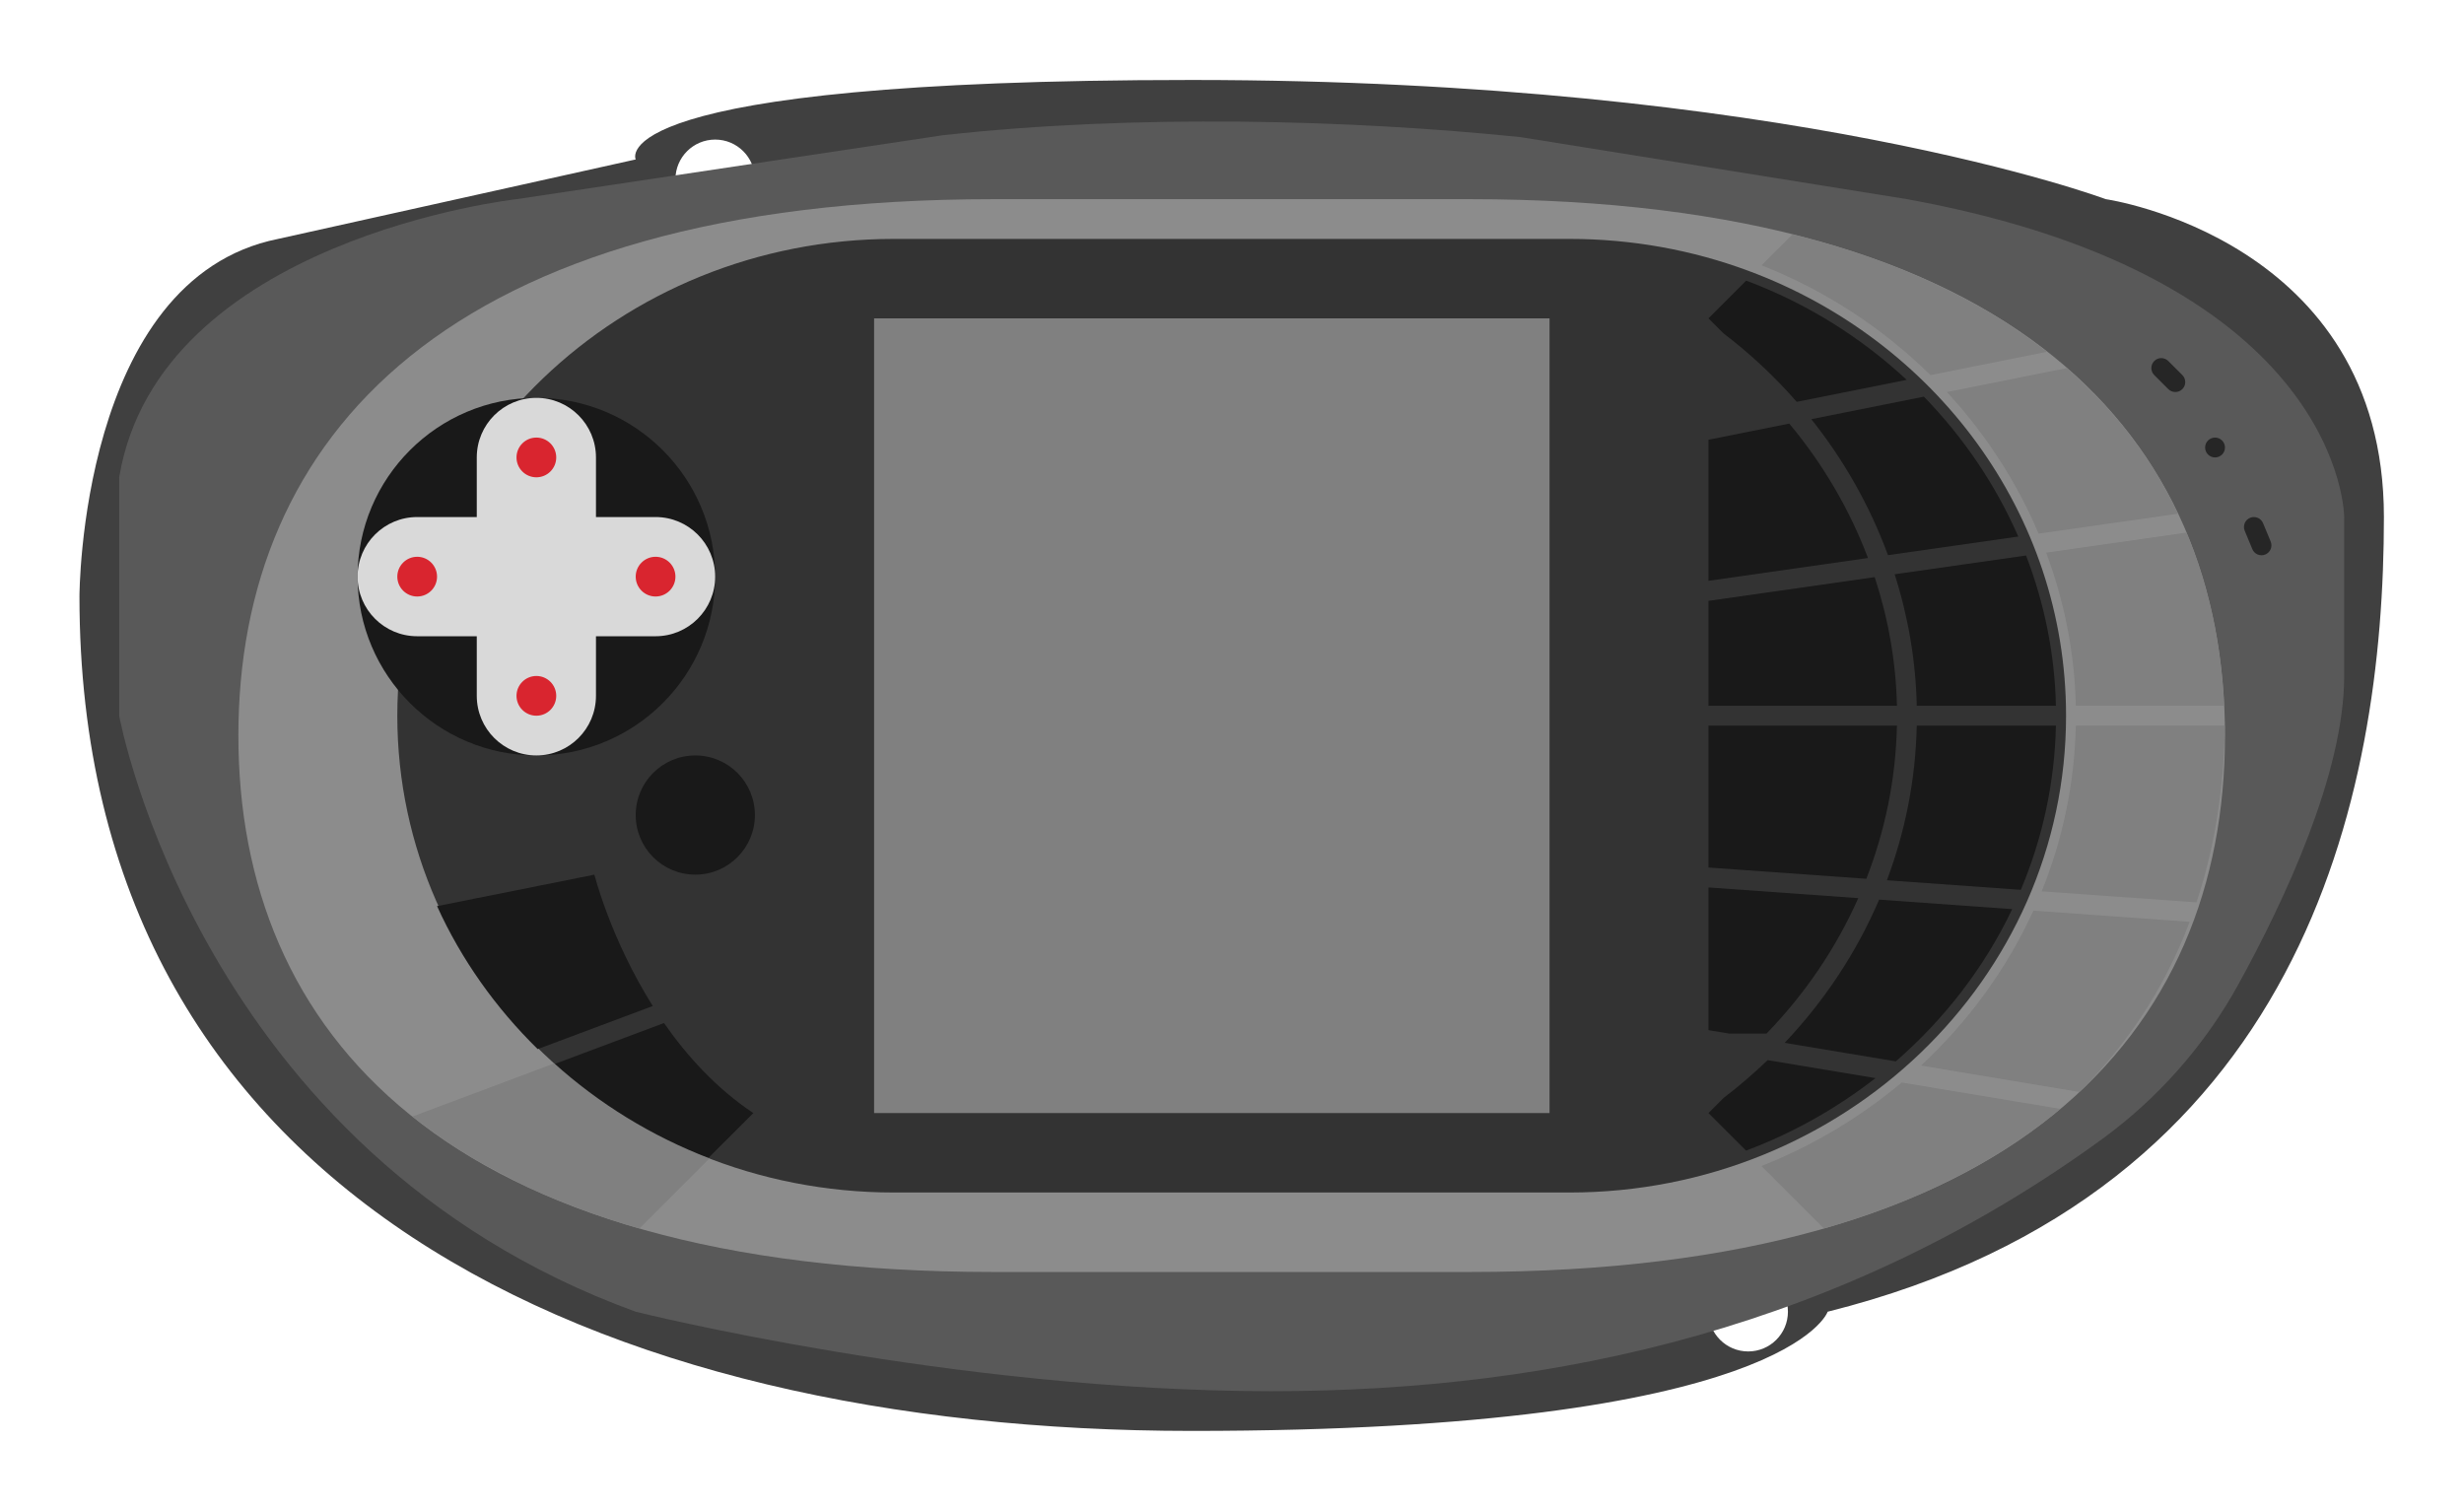 <?xml version="1.0" encoding="UTF-8" standalone="no"?>
<svg
   xmlns:dc="http://purl.org/dc/elements/1.1/"
   xmlns:cc="http://creativecommons.org/ns#"
   xmlns:rdf="http://www.w3.org/1999/02/22-rdf-syntax-ns#"
   xmlns:svg="http://www.w3.org/2000/svg"
   xmlns="http://www.w3.org/2000/svg"
   viewBox="0 0 330.667 202.667"
   height="202.667"
   width="330.667"
   xml:space="preserve"
   id="svg2"
   version="1.1"><defs
     id="defs6"><clipPath
       id="clipPath18"
       clipPathUnits="userSpaceOnUse"><path
         id="path16"
         d="M 0,256 H 256 V 0 H 0 Z" /></clipPath><clipPath
       id="clipPath26"
       clipPathUnits="userSpaceOnUse"><path
         id="path24"
         d="M 4,204 H 252 V 52 H 4 Z" /></clipPath></defs><g
     transform="matrix(1.333,0,0,-1.333,-5.333,272)"
     id="g10"><g
       id="g12"><g
         clip-path="url(#clipPath18)"
         id="g14"><g
           id="g20"><g
             id="g22" /><g
             id="g34"><g
               style="opacity:0.5"
               id="g32"
               clip-path="url(#clipPath26)"><g
                 id="g30"
                 transform="translate(124,204)"><path
                   id="path28"
                   style="fill:#ffffff;fill-opacity:1;fill-rule:nonzero;stroke:none"
                   d="m 0,0 c -20.529,0 -36.061,-0.934 -46.166,-2.776 -7.67,-1.398 -12.369,-3.302 -15.105,-6.2 l -32.388,-7.197 C -119.699,-21.467 -120,-58.427 -120,-60 c 0,-30.584 12.829,-55.198 37.1,-71.182 C -62.218,-144.801 -33.552,-152 0,-152 c 25.792,0 45.024,2.172 57.162,6.456 5.74,2.026 9.292,4.325 11.474,6.494 22.239,6.187 38.522,18.721 48.423,37.285 C 124.318,-88.152 128,-71.409 128,-52 c 0,18.074 -9.611,28.046 -17.674,33.229 -6.951,4.469 -13.789,6.071 -16.285,6.538 C 88.643,-10.349 56.421,0 0,0" /></g></g></g></g><g
           transform="translate(180,68)"
           id="g36"><path
             id="path38"
             style="fill:#404040;fill-opacity:1;fill-rule:nonzero;stroke:none"
             d="M 0,0 C -2.209,0 -4,1.791 -4,4 -4,6.209 -2.209,8 0,8 2.209,8 4,6.209 4,4 4,1.791 2.209,0 0,0 m -104,114 c -2.209,0 -4,1.791 -4,4 0,2.209 1.791,4 4,4 2.209,0 4,-1.791 4,-4 0,-2.209 -1.791,-4 -4,-4 m 140,2 c 0,0 -32,12 -92,12 -60,0 -56,-8 -56,-8 l -36,-8 c -20,-4 -20,-36 -20,-36 0,-60 52,-84 112,-84 60,0 64,12 64,12 48,12 56,52 56,80 0,28 -28,32 -28,32" /></g><g
           transform="translate(157.08,190.247)"
           id="g40"><path
             id="path42"
             style="fill:#595959;fill-opacity:1;fill-rule:nonzero;stroke:none"
             d="m 0,0 c -17.08,1.753 -38.844,2.336 -58.182,0.187 l -42.898,-6.434 c 0,0 -36,-4 -40,-28 v -24 c 0,0 8,-44 52,-60 0,0 32,-8 64,-8 28.85,0 57.699,6.502 83.617,25.37 5.68,4.133 10.372,9.477 13.758,15.632 4.647,8.451 10.625,21.219 10.625,30.998 v 16 c 0,0 0,24 -44,32 z" /></g><g
           transform="translate(152,184)"
           id="g44"><path
             id="path46"
             style="fill:#8c8c8c;fill-opacity:1;fill-rule:nonzero;stroke:none"
             d="m 0,0 h -48 c -55.229,0 -76,-24.177 -76,-54 0,-29.823 20.771,-54 76,-54 H 0 c 55.229,0 76,24.177 76,54 C 76,-24.177 55.229,0 0,0" /></g><g
           transform="translate(162,180)"
           id="g48"><path
             id="path50"
             style="fill:#333333;fill-opacity:1;fill-rule:nonzero;stroke:none"
             d="m 0,0 h -68 c -27.614,0 -50,-21.49 -50,-48 0,-26.51 22.386,-48 50,-48 H 0 c 27.614,0 50,21.49 50,48 0,20.418 -13.279,37.858 -32,44.795 C 12.415,-1.135 6.346,0 0,0" /></g><path
           id="path52"
           style="fill:#808080;fill-opacity:1;fill-rule:nonzero;stroke:none"
           d="m 92,92 h 68 v 80 H 92 Z" /><g
           transform="translate(76,146)"
           id="g54"><path
             id="path56"
             style="fill:#191919;fill-opacity:1;fill-rule:nonzero;stroke:none"
             d="m 0,0 c 0,-9.941 -8.059,-18 -18,-18 -9.941,0 -18,8.059 -18,18 0,9.941 8.059,18 18,18 C -8.059,18 0,9.941 0,0" /></g><g
           transform="translate(70,152)"
           id="g58"><path
             id="path60"
             style="fill:#d9d9d9;fill-opacity:1;fill-rule:nonzero;stroke:none"
             d="m 0,0 h -6 v 6 c 0,3.313 -2.687,6 -6,6 -3.313,0 -6,-2.687 -6,-6 V 0 h -6 c -3.313,0 -6,-2.687 -6,-6 0,-3.313 2.687,-6 6,-6 h 6 v -6 c 0,-3.313 2.687,-6 6,-6 3.313,0 6,2.687 6,6 v 6 h 6 c 3.313,0 6,2.687 6,6 0,3.313 -2.687,6 -6,6" /></g><g
           transform="translate(60,158)"
           id="g62"><path
             id="path64"
             style="fill:#d9252f;fill-opacity:1;fill-rule:nonzero;stroke:none"
             d="m 0,0 c 0,-1.104 -0.896,-2 -2,-2 -1.104,0 -2,0.896 -2,2 0,1.104 0.896,2 2,2 1.104,0 2,-0.896 2,-2" /></g><g
           transform="translate(60,134)"
           id="g66"><path
             id="path68"
             style="fill:#d9252f;fill-opacity:1;fill-rule:nonzero;stroke:none"
             d="m 0,0 c 0,-1.104 -0.896,-2 -2,-2 -1.104,0 -2,0.896 -2,2 0,1.104 0.896,2 2,2 1.104,0 2,-0.896 2,-2" /></g><g
           transform="translate(48,146)"
           id="g70"><path
             id="path72"
             style="fill:#d9252f;fill-opacity:1;fill-rule:nonzero;stroke:none"
             d="m 0,0 c 0,-1.104 -0.896,-2 -2,-2 -1.104,0 -2,0.896 -2,2 0,1.104 0.896,2 2,2 1.104,0 2,-0.896 2,-2" /></g><g
           transform="translate(72,146)"
           id="g74"><path
             id="path76"
             style="fill:#d9252f;fill-opacity:1;fill-rule:nonzero;stroke:none"
             d="m 0,0 c 0,-1.104 -0.896,-2 -2,-2 -1.104,0 -2,0.896 -2,2 0,1.104 0.896,2 2,2 1.104,0 2,-0.896 2,-2" /></g><g
           transform="translate(80,122)"
           id="g78"><path
             id="path80"
             style="fill:#191919;fill-opacity:1;fill-rule:nonzero;stroke:none"
             d="m 0,0 c 0,-3.313 -2.687,-6 -6,-6 -3.313,0 -6,2.687 -6,6 0,3.313 2.687,6 6,6 3.313,0 6,-2.687 6,-6" /></g><g
           transform="translate(58.134,98.438)"
           id="g82"><path
             id="path84"
             style="fill:#191919;fill-opacity:1;fill-rule:nonzero;stroke:none"
             d="M 0,0 11.585,4.338 C 7.328,11.101 5.708,17.562 5.708,17.562 L -10.134,14.394 C -7.685,9.004 -4.225,4.141 0,0" /></g><g
           transform="translate(70.849,101.062)"
           id="g86"><path
             id="path88"
             style="fill:#191919;fill-opacity:1;fill-rule:nonzero;stroke:none"
             d="m 0,0 -11.087,-4.151 c 4.483,-4.013 9.726,-7.254 15.513,-9.478 l 4.567,4.566 C 5.262,-6.574 2.305,-3.313 0,0" /></g><g
           transform="translate(59.803,96.999)"
           id="g90"><path
             id="path92"
             style="fill:#808080;fill-opacity:1;fill-rule:nonzero;stroke:none"
             d="m 0,0 -14.27,-5.343 c 1.984,-1.584 4.141,-3.073 6.499,-4.449 1.548,-0.852 3.256,-1.751 5.073,-2.646 3.423,-1.597 7.168,-3.002 11.275,-4.182 l 7.053,7.055 C 9.796,-7.323 4.507,-4.061 0,0" /></g><g
           transform="translate(176,131)"
           id="g94"><path
             id="path96"
             style="fill:#191919;fill-opacity:1;fill-rule:nonzero;stroke:none"
             d="m 0,0 v -14.283 l 15.893,-1.135 c 1.878,4.817 2.962,10.005 3.082,15.418 z" /></g><g
           transform="translate(212.981,133)"
           id="g98"><path
             id="path100"
             style="fill:#808080;fill-opacity:1;fill-rule:nonzero;stroke:none"
             d="M 0,0 H 14.934 C 14.637,6.142 13.413,12.01 11.141,17.436 L -2.984,15.418 C -1.156,10.53 -0.116,5.333 0,0" /></g><g
           transform="translate(196.97,133)"
           id="g102"><path
             id="path104"
             style="fill:#191919;fill-opacity:1;fill-rule:nonzero;stroke:none"
             d="M 0,0 H 14.01 C 13.892,5.239 12.844,10.342 11.002,15.129 L -2.227,13.239 C -0.87,8.996 -0.099,4.547 0,0" /></g><g
           transform="translate(176,133)"
           id="g106"><path
             id="path108"
             style="fill:#191919;fill-opacity:1;fill-rule:nonzero;stroke:none"
             d="m 0,0 h 18.976 c -0.102,4.454 -0.88,8.806 -2.241,12.952 L 0,10.562 Z" /></g><g
           transform="translate(210.98,131)"
           id="g110"><path
             id="path112"
             style="fill:#191919;fill-opacity:1;fill-rule:nonzero;stroke:none"
             d="m 0,0 h -14.01 c -0.115,-5.454 -1.175,-10.687 -3.005,-15.566 l 13.482,-0.963 C -1.376,-11.402 -0.128,-5.832 0,0" /></g><g
           transform="translate(227.982,130.785)"
           id="g114"><path
             id="path116"
             style="fill:#808080;fill-opacity:1;fill-rule:nonzero;stroke:none"
             d="m 0,0 c -0.001,0.072 -0.005,0.143 -0.006,0.215 h -14.996 c -0.124,-5.87 -1.334,-11.486 -3.433,-16.679 l 15.583,-1.113 C -1.168,-12.495 -0.113,-6.676 0,0" /></g><g
           transform="translate(184.886,163.597)"
           id="g118"><path
             id="path120"
             style="fill:#191919;fill-opacity:1;fill-rule:nonzero;stroke:none"
             d="M 0,0 11.07,2.214 C 6.495,6.472 1.039,9.911 -5.086,12.203 l -3.8,-3.8 1.49,-1.489 C -4.684,4.851 -2.211,2.528 0,0" /></g><g
           transform="translate(198.348,166.29)"
           id="g122"><path
             id="path124"
             style="fill:#808080;fill-opacity:1;fill-rule:nonzero;stroke:none"
             d="M 0,0 11.73,2.346 C 5.21,7.453 -3.231,11.515 -13.889,14.17 l -3.116,-3.117 C -10.512,8.492 -4.761,4.686 0,0" /></g><g
           transform="translate(197.688,164.118)"
           id="g126"><path
             id="path128"
             style="fill:#191919;fill-opacity:1;fill-rule:nonzero;stroke:none"
             d="m 0,0 -11.335,-2.267 c 3.294,-4.13 5.907,-8.754 7.719,-13.688 l 13.117,1.874 C 7.23,-8.885 4,-4.113 0,0" /></g><g
           transform="translate(176,159.78)"
           id="g130"><path
             id="path132"
             style="fill:#191919;fill-opacity:1;fill-rule:nonzero;stroke:none"
             d="m 0,0 v -14.199 l 16.058,2.294 C 14.204,-7.001 11.52,-2.426 8.136,1.627 Z" /></g><g
           transform="translate(212.072,166.995)"
           id="g134"><path
             id="path136"
             style="fill:#808080;fill-opacity:1;fill-rule:nonzero;stroke:none"
             d="m 0,0 -12.066,-2.413 c 3.886,-4.205 7.019,-9.03 9.232,-14.252 l 14.033,2.005 C 8.625,-9.229 4.926,-4.289 0,0" /></g><g
           transform="translate(194.862,97.203)"
           id="g138"><path
             id="path140"
             style="fill:#191919;fill-opacity:1;fill-rule:nonzero;stroke:none"
             d="M 0,0 C 4.911,4.271 8.926,9.473 11.716,15.325 L -1.683,16.282 C -3.962,10.937 -7.208,6.075 -11.19,1.865 Z" /></g><g
           transform="translate(197.395,96.781)"
           id="g142"><path
             id="path144"
             style="fill:#808080;fill-opacity:1;fill-rule:nonzero;stroke:none"
             d="m 0,0 15.935,-2.656 c 0.117,0.109 0.239,0.217 0.354,0.326 4.25,4.297 8.121,9.8 10.763,16.801 L 11.315,15.595 C 8.623,9.7 4.753,4.413 0,0" /></g><g
           transform="translate(181.956,97.327)"
           id="g146"><path
             id="path148"
             style="fill:#191919;fill-opacity:1;fill-rule:nonzero;stroke:none"
             d="m 0,0 c -1.401,-1.343 -2.872,-2.619 -4.428,-3.799 l -1.528,-1.528 3.782,-3.782 c 4.752,1.781 9.135,4.264 13.032,7.299 z" /></g><g
           transform="translate(178.082,100)"
           id="g150"><path
             id="path152"
             style="fill:#191919;fill-opacity:1;fill-rule:nonzero;stroke:none"
             d="m 0,0 h 3.762 c 3.852,3.968 6.99,8.577 9.237,13.635 L -2.082,14.712 V 0.347 Z" /></g><g
           transform="translate(195.459,95.076)"
           id="g154"><path
             id="path156"
             style="fill:#808080;fill-opacity:1;fill-rule:nonzero;stroke:none"
             d="m 0,0 c -4.17,-3.494 -8.931,-6.355 -14.126,-8.409 l 6.288,-6.288 c 9.887,2.839 17.733,6.958 23.785,12.04 z" /></g><g
           transform="translate(223.707,164.879)"
           id="g158"><path
             id="path160"
             style="fill:#262626;fill-opacity:1;fill-rule:nonzero;stroke:none"
             d="m 0,0 v 0 c -0.391,-0.391 -1.023,-0.391 -1.414,0 l -1.414,1.414 c -0.391,0.391 -0.391,1.024 0,1.414 0.39,0.391 1.023,0.391 1.414,0 L 0,1.414 C 0.391,1.023 0.391,0.39 0,0" /></g><g
           transform="translate(232.059,148.228)"
           id="g162"><path
             id="path164"
             style="fill:#262626;fill-opacity:1;fill-rule:nonzero;stroke:none"
             d="m 0,0 v 0 c -0.511,-0.211 -1.096,0.031 -1.307,0.542 l -0.765,1.847 c -0.211,0.51 0.031,1.095 0.541,1.307 0.51,0.211 1.095,-0.031 1.306,-0.542 L 0.541,1.307 C 0.752,0.796 0.51,0.211 0,0" /></g><g
           transform="translate(228,159)"
           id="g166"><path
             id="path168"
             style="fill:#262626;fill-opacity:1;fill-rule:nonzero;stroke:none"
             d="m 0,0 c 0,-0.552 -0.447,-1 -1,-1 -0.553,0 -1,0.448 -1,1 0,0.552 0.447,1 1,1 0.553,0 1,-0.448 1,-1" /></g></g></g></g></svg>